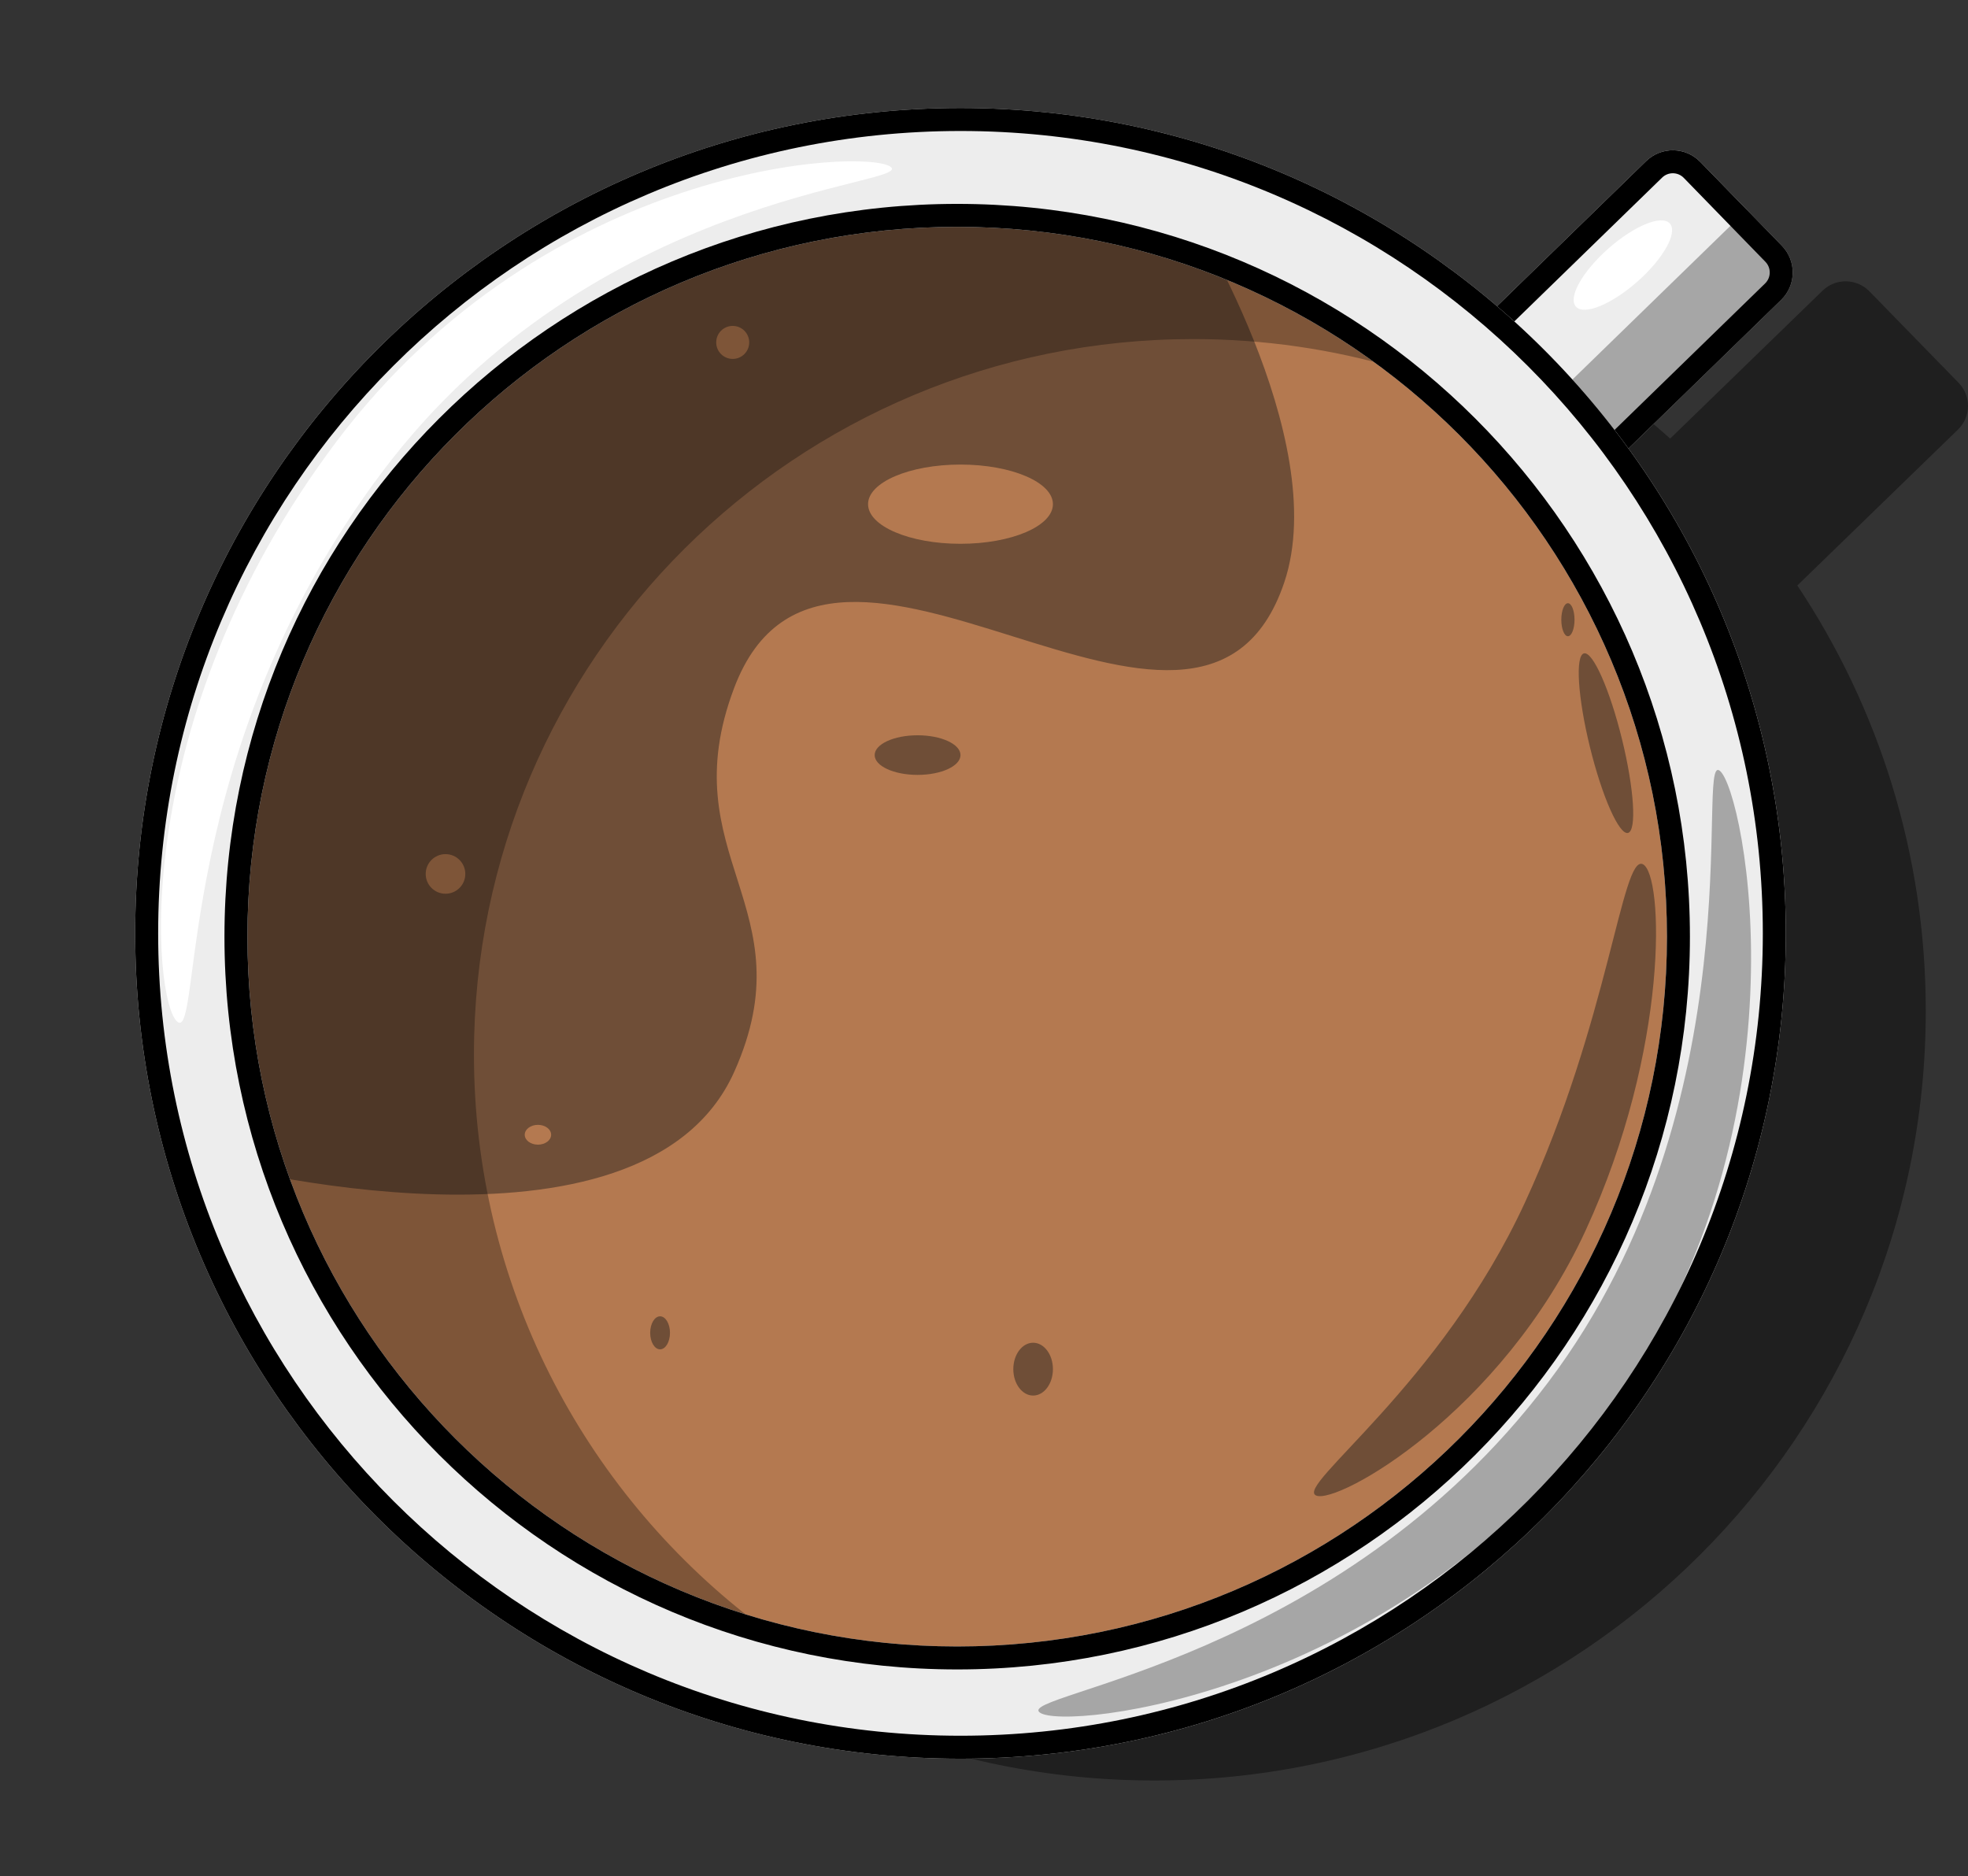 <svg width="514" height="490" viewBox="0 0 514 490" fill="none" xmlns="http://www.w3.org/2000/svg">
<rect x="0" y="0" width="514" height="490" fill="#333333" stroke="none"/>
<path d="M301.484 465C412.761 465 502.968 375.009 502.968 264C502.968 222.926 490.619 184.73 469.422 152.905L511.382 112.184C514.806 108.861 514.881 103.4 511.551 99.985L488.244 76.085C484.914 72.67 479.439 72.594 476.016 75.917L436.213 114.545C400.519 82.501 353.284 63 301.484 63C190.208 63 100 152.991 100 264C100 375.009 190.208 465 301.484 465Z" fill="black" fill-opacity="0.4"/>
<ellipse cx="250" cy="242.5" rx="194" ry="193.5" fill="#B47950"/>
<path d="M236.583 40L309.946 53.768C309.946 53.768 348.096 114.463 335.42 152.112C313.339 217.693 216.263 114.878 191.751 179.649C175.086 223.683 211.051 236.939 191.751 279.96C167.623 333.738 54.639 303.562 54.639 303.562L46 254.467V205.372L76.612 136.377L108.198 96.056L162.202 59.669L236.583 40Z" fill="#6F4E37"/>
<ellipse cx="250.861" cy="131.674" rx="24.142" ry="10.347" fill="#B47950"/>
<circle cx="191.369" cy="89.426" r="4.311" fill="#B47950"/>
<circle cx="116.357" cy="228.241" r="5.173" fill="#B47950"/>
<ellipse cx="140.498" cy="296.356" rx="3.449" ry="2.587" fill="#B47950"/>
<ellipse cx="419.446" cy="194.085" rx="4.311" ry="24.142" transform="rotate(-13.783 419.446 194.085)" fill="#6F4E37"/>
<path d="M429.055 225.695C434.524 228.218 436.063 273.815 414.119 321.377C392.174 368.939 349.184 393.088 343.716 390.565C338.247 388.041 376.331 361.629 398.275 314.067C420.22 266.505 423.586 223.172 429.055 225.695Z" fill="#6F4E37"/>
<ellipse cx="239.652" cy="197.202" rx="11.209" ry="5.173" fill="#6F4E37"/>
<ellipse cx="409.507" cy="161.851" rx="1.724" ry="4.311" fill="#6F4E37"/>
<ellipse cx="172.4" cy="348.088" rx="2.587" ry="4.311" fill="#6F4E37"/>
<ellipse cx="269.829" cy="357.572" rx="5.173" ry="6.898" fill="#6F4E37"/>
<path d="M196.498 423C152.254 388.821 123.784 335.404 123.784 275.374C123.784 172.195 207.89 88.552 311.641 88.552C330.177 88.552 348.086 91.222 365 96.196C333.198 71.628 293.245 57 249.857 57C146.106 57 62 140.643 62 243.822C62 328.567 118.738 400.133 196.498 423Z" fill="black" fill-opacity="0.3"/>
<path d="M429.93 42.08C433.889 38.229 440.22 38.316 444.071 42.275L465.388 64.187C469.239 68.145 469.151 74.477 465.193 78.328L420.91 121.407L385.647 85.159L429.93 42.08Z" fill="#EDEDED"/>
<path fill-rule="evenodd" clip-rule="evenodd" d="M461.087 68.371L439.77 46.458C438.23 44.875 435.697 44.84 434.114 46.38L394.132 85.276L421.027 112.922L461.009 74.027C462.592 72.487 462.627 69.954 461.087 68.371ZM444.071 42.275C440.22 38.316 433.889 38.229 429.93 42.08L385.647 85.159L420.91 121.407L465.193 78.328C469.151 74.477 469.239 68.145 465.388 64.187L444.071 42.275Z" fill="black"/>
<path d="M456.251 54.795L465.388 64.187C469.239 68.145 469.151 74.477 465.193 78.328L420.91 121.407L404.801 104.847L456.251 54.795Z" fill="black" fill-opacity="0.3"/>
<ellipse cx="423.862" cy="69.226" rx="16.382" ry="5.743" transform="rotate(-41.461 423.862 69.226)" fill="white"/>
<path fill-rule="evenodd" clip-rule="evenodd" d="M250.861 459.313C369.907 459.313 466.413 362.807 466.413 243.761C466.413 124.715 369.907 28.209 250.861 28.209C131.815 28.209 35.309 124.715 35.309 243.761C35.309 362.807 131.815 459.313 250.861 459.313ZM249.999 429.998C352.378 429.998 435.373 347.003 435.373 244.623C435.373 142.244 352.378 59.248 249.999 59.248C147.619 59.248 64.624 142.244 64.624 244.623C64.624 347.003 147.619 429.998 249.999 429.998Z" fill="#EDEDED"/>
<path fill-rule="evenodd" clip-rule="evenodd" d="M250.861 453.313C366.593 453.313 460.413 359.493 460.413 243.761C460.413 128.029 366.593 34.209 250.861 34.209C135.129 34.209 41.309 128.029 41.309 243.761C41.309 359.493 135.129 453.313 250.861 453.313ZM441.373 244.623C441.373 350.316 355.692 435.998 249.999 435.998C144.305 435.998 58.624 350.316 58.624 244.623C58.624 138.93 144.305 53.248 249.999 53.248C355.692 53.248 441.373 138.93 441.373 244.623ZM466.413 243.761C466.413 362.807 369.907 459.313 250.861 459.313C131.815 459.313 35.309 362.807 35.309 243.761C35.309 124.715 131.815 28.209 250.861 28.209C369.907 28.209 466.413 124.715 466.413 243.761ZM435.373 244.623C435.373 347.003 352.378 429.998 249.999 429.998C147.619 429.998 64.624 347.003 64.624 244.623C64.624 142.244 147.619 59.248 249.999 59.248C352.378 59.248 435.373 142.244 435.373 244.623Z" fill="black"/>
<path d="M418.991 369.643C363.969 442.66 278.019 452.114 271.554 447.242C265.089 442.37 349.311 434.038 404.334 361.021C459.357 288.004 442.677 196.4 449.143 201.271C455.608 206.143 474.014 296.627 418.991 369.643Z" fill="black" fill-opacity="0.3"/>
<path d="M87.904 115.292C142.927 42.275 226.15 38.708 232.615 43.579C239.08 48.451 154.998 50.035 99.975 123.052C44.952 196.069 52.843 271.763 46.378 266.891C39.913 262.019 32.881 188.309 87.904 115.292Z" fill="white"/>
</svg>
